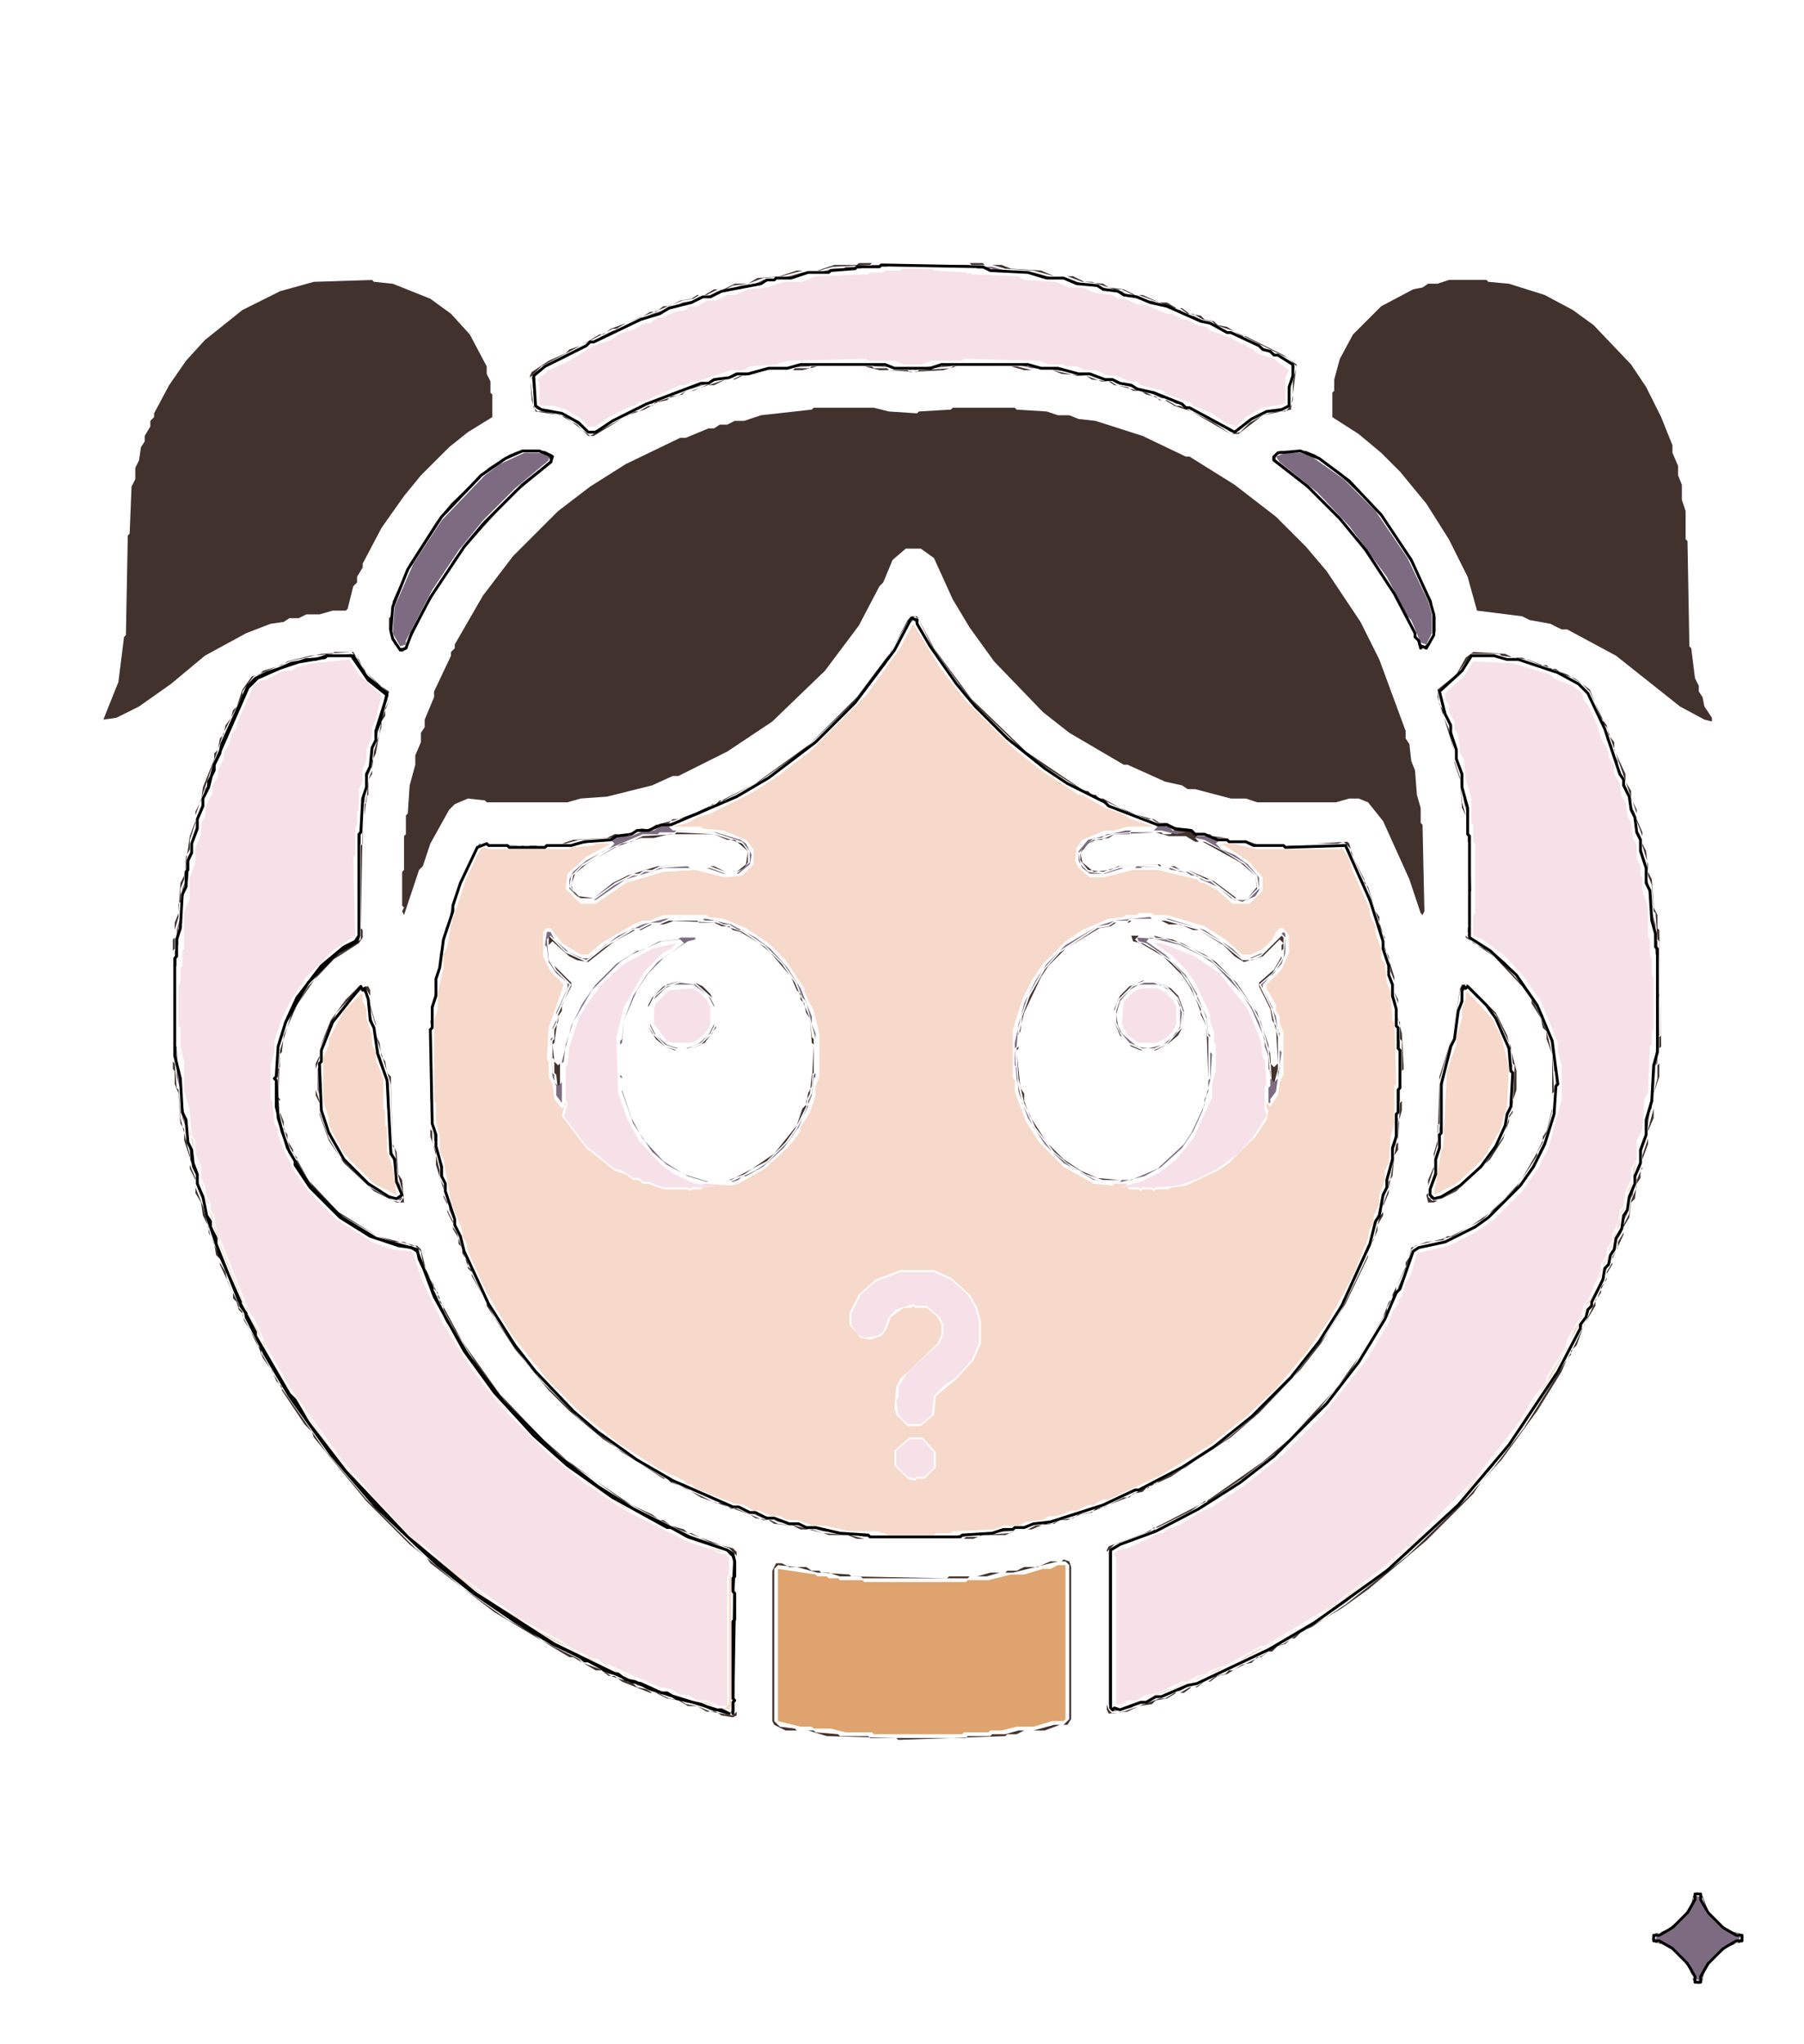 <svg xmlns="http://www.w3.org/2000/svg" width="960" height="1088" viewBox="0 0 960 1088">
<path d="M 214,665 L 219,665 L 221,667 L 225,680 L 237,705 L 253,730 L 268,749 L 293,774 L 312,789 L 333,803 L 367,820 L 372,821 L 383,826 L 386,826 L 389,829 L 389,838 L 388,839 L 388,907 L 386,909 L 383,909 L 376,906 L 372,906 L 388,910 L 389,908 L 389,829 L 388,827 L 365,819 L 337,805 L 308,786 L 291,772 L 271,752 L 254,731 L 236,703 L 226,682 L 221,667 L 219,665 Z M 871,618 L 869,622 L 869,628 L 866,634 L 865,642 L 863,644 L 859,660 L 856,665 L 856,668 L 853,673 L 853,676 L 850,681 L 847,690 L 844,694 L 843,699 L 841,701 L 841,703 L 838,707 L 834,717 L 824,733 L 824,735 L 821,738 L 810,756 L 794,777 L 776,798 L 761,813 L 735,836 L 705,858 L 673,877 L 671,877 L 653,887 L 651,887 L 632,896 L 629,896 L 624,899 L 606,905 L 622,899 L 625,899 L 630,896 L 635,895 L 637,893 L 649,889 L 651,887 L 653,887 L 660,883 L 662,883 L 702,860 L 711,853 L 717,850 L 740,832 L 756,818 L 782,792 L 811,755 L 820,740 L 823,737 L 831,723 L 831,721 L 834,718 L 834,716 L 840,706 L 840,704 L 844,697 L 844,695 L 846,693 L 850,681 L 852,679 L 853,674 L 856,669 L 856,666 L 858,663 L 859,657 L 862,652 L 862,648 L 865,642 L 866,635 L 868,632 Z M 101,600 L 103,614 L 106,622 L 106,627 L 109,635 L 109,638 L 111,641 L 111,644 L 117,660 L 117,663 L 129,693 L 132,697 L 132,699 L 142,719 L 156,743 L 172,766 L 189,787 L 223,822 L 247,842 L 268,857 L 294,873 L 305,878 L 307,880 L 311,881 L 313,883 L 324,887 L 328,890 L 333,891 L 335,893 L 353,899 L 338,894 L 302,877 L 300,875 L 279,864 L 276,861 L 264,854 L 228,826 L 191,789 L 174,768 L 155,741 L 142,719 L 141,715 L 139,713 L 138,709 L 132,699 L 114,654 L 113,647 L 111,644 L 111,640 L 109,637 L 108,631 L 106,627 L 106,621 L 103,614 L 103,607 L 101,604 Z M 192,529 L 183,538 L 175,553 L 175,556 L 172,563 L 172,586 L 175,595 L 175,599 L 183,614 L 199,630 L 211,636 L 209,621 L 206,613 L 206,600 L 205,599 L 205,591 L 204,590 L 204,574 L 200,564 L 200,560 L 198,556 L 198,551 L 195,542 L 195,537 L 193,533 L 193,529 Z M 781,528 L 780,528 L 780,532 L 778,537 L 778,542 L 775,552 L 775,556 L 770,570 L 768,611 L 767,612 L 763,636 L 775,630 L 789,617 L 798,602 L 802,589 L 803,568 L 799,552 L 794,542 Z M 486,332 L 479,345 L 461,370 L 431,400 L 414,413 L 400,422 L 378,433 L 371,435 L 366,438 L 357,440 L 373,440 L 374,441 L 385,442 L 397,447 L 401,452 L 401,460 L 395,466 L 386,467 L 370,463 L 353,464 L 333,470 L 317,481 L 309,481 L 301,473 L 302,465 L 312,456 L 325,449 L 317,449 L 316,450 L 304,451 L 303,452 L 261,452 L 257,451 L 255,453 L 248,468 L 240,492 L 238,504 L 236,508 L 236,515 L 233,528 L 233,537 L 231,543 L 231,586 L 232,587 L 232,597 L 234,605 L 234,613 L 236,617 L 240,640 L 246,655 L 246,658 L 248,661 L 249,666 L 259,688 L 272,710 L 291,734 L 309,752 L 329,768 L 351,782 L 364,788 L 366,790 L 368,790 L 370,792 L 390,800 L 396,801 L 401,804 L 404,804 L 411,807 L 415,807 L 419,809 L 424,809 L 433,812 L 439,812 L 452,815 L 467,815 L 473,817 L 497,817 L 498,816 L 506,816 L 507,815 L 529,814 L 534,812 L 542,812 L 546,810 L 555,809 L 558,807 L 562,807 L 570,804 L 573,804 L 579,801 L 582,801 L 587,798 L 590,798 L 618,785 L 644,769 L 663,754 L 679,739 L 695,720 L 707,703 L 720,679 L 728,659 L 729,654 L 731,651 L 731,647 L 734,641 L 734,636 L 737,628 L 737,623 L 739,619 L 740,605 L 742,598 L 742,578 L 743,577 L 742,544 L 741,543 L 740,528 L 738,523 L 737,513 L 735,510 L 735,505 L 732,497 L 732,493 L 729,487 L 729,484 L 720,464 L 718,457 L 714,451 L 713,452 L 669,452 L 656,449 L 650,449 L 664,458 L 672,467 L 672,474 L 665,481 L 656,481 L 648,474 L 641,470 L 639,470 L 637,468 L 616,463 L 603,463 L 587,467 L 580,467 L 574,462 L 572,458 L 573,451 L 576,447 L 588,442 L 593,442 L 600,440 L 614,440 L 602,436 L 597,433 L 588,430 L 576,423 L 574,423 L 554,410 L 540,399 L 513,372 L 500,355 Z M 484,765 L 491,765 L 498,773 L 498,781 L 492,787 L 488,787 L 487,788 L 483,787 L 476,780 L 476,772 Z M 479,676 L 497,676 L 506,680 L 516,689 L 520,696 L 522,703 L 522,715 L 518,724 L 509,734 L 498,743 L 497,753 L 490,759 L 483,759 L 477,753 L 476,749 L 477,738 L 479,734 L 499,715 L 501,710 L 501,705 L 499,701 L 493,696 L 487,696 L 486,695 L 485,696 L 481,696 L 474,701 L 472,707 L 469,711 L 463,713 L 458,712 L 452,705 L 452,699 L 457,689 L 466,681 Z M 291,494 L 293,494 L 299,502 L 309,508 L 313,508 L 320,502 L 337,492 L 342,490 L 346,490 L 353,487 L 376,487 L 377,488 L 385,489 L 397,494 L 409,502 L 418,511 L 428,526 L 428,528 L 433,538 L 436,550 L 436,573 L 434,578 L 434,583 L 431,592 L 426,600 L 426,602 L 420,610 L 407,622 L 393,630 L 389,631 L 374,630 L 375,631 L 373,633 L 368,633 L 367,634 L 366,633 L 353,633 L 345,630 L 342,630 L 340,628 L 337,628 L 333,625 L 327,623 L 312,611 L 299,594 L 301,586 L 301,588 L 299,590 L 295,585 L 294,577 L 292,573 L 292,565 L 291,564 L 292,547 L 300,524 L 293,517 L 289,509 L 289,496 Z M 683,494 L 686,498 L 686,507 L 682,516 L 674,524 L 674,526 L 679,535 L 679,538 L 681,541 L 681,545 L 683,549 L 683,572 L 681,576 L 680,583 L 676,589 L 674,587 L 674,578 L 674,590 L 675,591 L 674,596 L 668,605 L 654,619 L 648,623 L 631,631 L 623,632 L 622,633 L 615,633 L 614,634 L 613,633 L 608,633 L 607,634 L 606,633 L 601,633 L 599,631 L 600,630 L 593,630 L 592,631 L 582,630 L 566,621 L 553,608 L 546,597 L 540,581 L 540,575 L 539,574 L 539,548 L 544,532 L 549,522 L 555,513 L 567,501 L 576,495 L 590,489 L 598,488 L 599,487 L 605,487 L 606,486 L 613,486 L 614,487 L 621,487 L 641,493 L 652,500 L 661,508 L 666,508 L 672,505 L 677,500 L 679,496 L 681,494 Z" fill="#f6d9ca" stroke="none" fill-rule="evenodd"/>
<path d="M 903,1007 L 901,1009 L 900,1014 L 895,1021 L 886,1028 L 881,1029 L 879,1032 L 881,1034 L 886,1035 L 893,1040 L 900,1049 L 901,1054 L 904,1056 L 906,1054 L 907,1049 L 912,1042 L 921,1035 L 926,1034 L 928,1031 L 926,1029 L 921,1028 L 914,1023 L 909,1017 L 906,1009 Z M 903,1008 L 906,1010 L 909,1018 L 916,1025 L 923,1029 L 925,1029 L 927,1031 L 925,1034 L 917,1037 L 910,1044 L 906,1051 L 906,1053 L 904,1055 L 901,1053 L 898,1045 L 891,1038 L 884,1034 L 882,1034 L 880,1032 L 882,1029 L 890,1026 L 897,1019 L 901,1012 L 901,1010 Z M 569,831 L 566,830 L 565,831 L 559,831 L 552,834 L 545,834 L 541,836 L 536,836 L 535,837 L 527,837 L 520,839 L 505,839 L 504,840 L 453,839 L 452,838 L 437,837 L 436,836 L 432,836 L 429,834 L 420,834 L 416,832 L 413,832 L 411,836 L 411,916 L 412,918 L 418,921 L 430,921 L 440,924 L 477,925 L 478,926 L 535,924 L 536,923 L 541,923 L 545,921 L 556,921 L 564,918 L 568,918 L 570,915 L 570,834 Z M 569,833 L 569,915 L 566,918 L 561,918 L 550,921 L 542,921 L 535,923 L 528,923 L 527,924 L 515,924 L 514,925 L 463,925 L 462,924 L 447,924 L 446,923 L 434,922 L 433,921 L 424,921 L 423,920 L 415,919 L 412,916 L 412,835 L 414,833 L 424,834 L 435,837 L 441,837 L 447,839 L 458,839 L 459,840 L 515,840 L 516,839 L 525,839 L 532,837 L 539,837 L 563,831 L 567,831 Z M 191,525 L 184,532 L 176,543 L 170,558 L 170,562 L 168,566 L 168,583 L 170,587 L 170,593 L 175,607 L 183,619 L 199,634 L 211,640 L 215,640 L 214,628 L 212,625 L 211,613 L 209,609 L 208,573 L 206,571 L 205,565 L 203,562 L 202,555 L 200,551 L 200,545 L 197,535 L 197,527 L 196,525 Z M 192,525 L 194,525 L 197,530 L 197,536 L 200,546 L 200,551 L 208,577 L 209,610 L 210,611 L 212,626 L 215,637 L 213,640 L 209,639 L 197,632 L 181,616 L 175,606 L 170,592 L 170,586 L 168,580 L 168,569 L 170,563 L 170,558 L 179,539 Z M 781,524 L 778,524 L 777,526 L 773,551 L 766,573 L 766,598 L 765,599 L 765,607 L 763,614 L 763,621 L 760,628 L 760,635 L 759,636 L 760,640 L 763,640 L 775,634 L 793,617 L 800,606 L 803,595 L 805,592 L 805,586 L 807,580 L 807,570 L 802,551 L 796,539 Z M 780,524 L 796,540 L 804,557 L 805,566 L 806,567 L 805,591 L 803,594 L 803,597 L 800,605 L 790,620 L 777,632 L 765,639 L 762,639 L 760,637 L 760,631 L 763,622 L 763,616 L 765,609 L 766,575 L 773,551 L 777,527 Z M 608,522 L 601,525 L 596,530 L 593,537 L 593,544 L 596,551 L 602,557 L 607,559 L 615,559 L 621,556 L 627,551 L 629,547 L 630,538 L 627,530 L 623,526 L 614,522 Z M 609,522 L 614,522 L 621,525 L 627,531 L 630,539 L 629,547 L 621,556 L 614,559 L 608,559 L 601,556 L 597,552 L 593,544 L 593,538 L 595,532 L 603,524 Z M 362,522 L 353,525 L 347,531 L 345,535 L 345,546 L 349,553 L 354,557 L 359,559 L 366,559 L 375,555 L 381,547 L 381,535 L 378,529 L 374,525 L 370,523 Z M 362,522 L 370,523 L 379,531 L 381,535 L 381,546 L 379,550 L 373,556 L 366,559 L 360,559 L 354,557 L 347,550 L 345,546 L 345,536 L 348,530 L 355,524 Z M 682,498 L 671,509 L 666,511 L 661,511 L 650,502 L 638,495 L 620,490 L 601,490 L 600,491 L 593,491 L 590,493 L 584,494 L 564,507 L 556,516 L 548,530 L 544,541 L 543,549 L 542,550 L 542,557 L 541,558 L 542,574 L 545,587 L 551,600 L 561,613 L 568,619 L 578,625 L 587,628 L 596,628 L 584,627 L 575,623 L 566,617 L 557,608 L 548,594 L 545,586 L 545,582 L 543,579 L 541,559 L 542,558 L 542,551 L 545,539 L 554,520 L 558,514 L 567,505 L 585,494 L 591,493 L 594,491 L 601,491 L 602,490 L 618,490 L 622,492 L 628,492 L 635,495 L 638,495 L 651,503 L 657,509 L 662,512 L 672,509 L 681,500 L 683,502 L 682,503 L 682,509 L 678,516 L 670,523 L 670,525 L 676,537 L 677,543 L 679,546 L 680,566 L 678,568 L 676,566 L 675,556 L 669,539 L 658,523 L 647,512 L 641,508 L 624,500 L 615,499 L 614,498 L 602,498 L 603,501 L 607,502 L 619,509 L 629,519 L 633,525 L 639,537 L 639,540 L 642,546 L 643,574 L 643,552 L 642,551 L 642,546 L 634,526 L 628,517 L 623,512 L 615,506 L 608,502 L 606,502 L 604,500 L 606,498 L 614,498 L 629,502 L 644,510 L 656,521 L 667,536 L 671,544 L 676,561 L 677,581 L 680,569 L 680,552 L 676,536 L 670,524 L 677,518 L 682,510 L 682,506 L 683,505 L 683,499 Z M 292,498 L 292,508 L 296,516 L 304,524 L 297,540 L 297,544 L 295,548 L 295,553 L 294,554 L 294,563 L 295,564 L 295,571 L 296,572 L 297,581 L 298,581 L 298,566 L 297,567 L 295,565 L 294,556 L 295,555 L 297,541 L 299,538 L 299,535 L 304,525 L 304,523 L 295,514 L 292,508 L 292,503 L 294,501 L 303,509 L 307,511 L 313,512 L 327,501 L 338,495 L 341,495 L 347,492 L 353,492 L 359,490 L 371,490 L 372,491 L 380,491 L 384,493 L 388,493 L 390,495 L 394,496 L 404,502 L 410,507 L 421,520 L 424,527 L 426,529 L 426,532 L 428,534 L 429,539 L 431,542 L 432,555 L 433,556 L 432,578 L 430,582 L 429,588 L 427,590 L 424,599 L 412,614 L 396,625 L 388,628 L 377,628 L 389,628 L 408,618 L 418,608 L 423,601 L 429,589 L 429,586 L 431,582 L 432,572 L 433,571 L 433,553 L 432,552 L 431,542 L 423,523 L 416,513 L 407,504 L 395,496 L 381,491 L 356,490 L 351,492 L 346,492 L 340,495 L 337,495 L 322,504 L 312,512 L 301,507 Z M 718,449 L 717,448 L 700,449 L 712,449 L 715,448 L 719,452 L 719,454 L 728,473 L 737,500 L 737,505 L 739,509 L 740,517 L 742,522 L 742,528 L 744,534 L 744,543 L 745,544 L 745,553 L 746,554 L 746,586 L 745,587 L 744,608 L 743,609 L 739,633 L 736,641 L 736,645 L 734,648 L 731,660 L 728,665 L 728,668 L 714,697 L 706,710 L 689,732 L 666,755 L 654,765 L 631,781 L 617,788 L 615,790 L 613,790 L 611,792 L 609,792 L 600,797 L 580,805 L 574,806 L 571,808 L 564,809 L 560,811 L 551,812 L 547,814 L 542,814 L 537,816 L 522,817 L 521,818 L 514,818 L 513,819 L 460,819 L 452,817 L 438,816 L 423,812 L 414,811 L 410,809 L 406,809 L 392,803 L 389,803 L 384,800 L 381,800 L 358,789 L 356,787 L 354,787 L 331,773 L 307,754 L 289,736 L 279,724 L 263,701 L 251,678 L 251,676 L 249,674 L 243,656 L 241,653 L 241,650 L 238,644 L 238,640 L 236,636 L 236,631 L 234,627 L 234,623 L 230,607 L 230,602 L 229,601 L 229,586 L 229,605 L 232,613 L 232,620 L 236,633 L 236,637 L 238,641 L 238,645 L 241,651 L 241,654 L 244,659 L 244,662 L 246,664 L 246,667 L 249,672 L 249,675 L 251,677 L 251,679 L 259,693 L 259,695 L 274,718 L 292,740 L 303,751 L 321,766 L 353,787 L 355,787 L 357,789 L 365,792 L 373,797 L 399,806 L 402,808 L 409,809 L 412,811 L 422,812 L 426,814 L 432,814 L 441,817 L 451,817 L 456,819 L 518,819 L 523,817 L 535,817 L 542,814 L 549,814 L 556,811 L 561,811 L 564,809 L 568,809 L 575,806 L 581,805 L 583,803 L 588,802 L 598,797 L 601,797 L 603,795 L 608,794 L 610,792 L 623,786 L 655,765 L 670,752 L 692,729 L 703,715 L 716,694 L 728,669 L 728,666 L 733,655 L 733,652 L 736,647 L 736,642 L 739,635 L 739,629 L 741,626 L 742,615 L 744,612 L 744,598 L 746,591 L 746,570 L 747,569 L 746,550 L 744,542 L 744,532 L 742,528 L 742,520 L 737,504 L 737,499 L 734,493 L 734,488 L 732,485 L 728,472 L 726,470 L 726,468 L 720,456 Z M 398,453 L 395,449 L 380,444 L 360,443 L 359,444 L 342,445 L 336,448 L 331,449 L 310,461 L 305,466 L 304,472 L 306,476 L 309,478 L 316,478 L 327,470 L 337,465 L 340,465 L 343,463 L 347,463 L 351,461 L 366,460 L 367,461 L 378,461 L 386,464 L 392,464 L 396,462 L 398,459 Z M 398,453 L 397,460 L 392,464 L 386,464 L 380,461 L 367,461 L 366,460 L 350,461 L 334,466 L 326,470 L 316,478 L 308,477 L 305,474 L 304,471 L 306,465 L 312,460 L 327,451 L 341,446 L 348,446 L 356,444 L 380,444 L 387,447 L 391,447 Z M 828,356 L 825,356 L 823,354 L 820,354 L 810,350 L 805,350 L 801,348 L 784,347 L 780,350 L 775,359 L 765,367 L 765,371 L 774,400 L 774,406 L 777,415 L 778,430 L 780,434 L 781,493 L 780,434 L 778,427 L 777,414 L 774,405 L 774,400 L 771,388 L 768,381 L 768,378 L 766,375 L 765,368 L 776,358 L 783,348 L 798,348 L 799,349 L 813,351 L 834,359 L 842,364 L 846,368 L 853,383 L 853,385 L 855,387 L 871,433 L 871,437 L 874,445 L 874,450 L 877,460 L 877,466 L 879,471 L 880,485 L 881,486 L 882,500 L 883,501 L 884,551 L 883,552 L 883,566 L 882,567 L 882,574 L 880,582 L 880,590 L 877,601 L 877,606 L 874,615 L 874,621 L 871,628 L 871,632 L 868,639 L 867,646 L 864,652 L 864,656 L 861,661 L 861,664 L 858,669 L 858,672 L 855,677 L 855,680 L 836,720 L 811,760 L 795,781 L 781,797 L 749,828 L 716,854 L 698,866 L 693,868 L 683,875 L 679,876 L 672,881 L 656,889 L 654,889 L 652,891 L 647,892 L 643,895 L 641,895 L 636,898 L 633,898 L 628,901 L 625,901 L 620,904 L 617,904 L 598,911 L 592,912 L 590,910 L 589,907 L 589,826 L 593,822 L 612,815 L 614,813 L 616,813 L 634,804 L 641,799 L 643,799 L 661,787 L 679,773 L 701,751 L 719,729 L 738,698 L 738,696 L 743,687 L 743,685 L 750,670 L 751,665 L 753,663 L 773,658 L 789,649 L 807,632 L 818,615 L 818,613 L 823,603 L 826,591 L 826,582 L 827,581 L 826,561 L 823,549 L 817,535 L 809,523 L 799,512 L 790,505 L 784,502 L 780,498 L 780,495 L 780,499 L 795,509 L 810,525 L 815,532 L 815,534 L 820,542 L 821,547 L 823,549 L 823,553 L 826,561 L 826,590 L 823,602 L 821,605 L 821,608 L 809,629 L 795,644 L 782,653 L 772,658 L 770,658 L 768,660 L 759,661 L 751,664 L 750,669 L 748,672 L 748,675 L 741,689 L 741,691 L 739,693 L 736,701 L 724,721 L 711,739 L 686,766 L 672,778 L 642,799 L 609,816 L 590,823 L 589,825 L 589,910 L 590,912 L 600,911 L 606,908 L 613,907 L 615,905 L 621,904 L 626,901 L 630,901 L 634,898 L 637,898 L 641,895 L 644,895 L 648,892 L 653,891 L 661,886 L 666,885 L 669,882 L 671,882 L 675,879 L 677,879 L 680,876 L 684,875 L 687,872 L 689,872 L 692,869 L 714,856 L 728,846 L 759,820 L 784,795 L 788,789 L 799,777 L 818,751 L 831,730 L 834,723 L 836,721 L 836,719 L 839,716 L 843,705 L 849,695 L 849,692 L 852,688 L 852,685 L 855,681 L 855,678 L 858,673 L 858,670 L 864,657 L 864,653 L 867,648 L 868,640 L 870,638 L 871,630 L 873,627 L 873,623 L 874,622 L 874,617 L 877,609 L 877,602 L 880,595 L 880,582 L 883,573 L 883,558 L 884,557 L 883,495 L 882,494 L 882,487 L 880,483 L 879,468 L 877,464 L 876,453 L 874,449 L 874,443 L 871,436 L 871,431 L 868,425 L 868,421 L 865,416 L 865,412 L 859,399 L 859,395 L 856,391 L 855,386 L 852,382 L 846,367 L 838,361 L 832,359 Z M 140,357 L 138,359 L 134,360 L 129,367 L 126,376 L 124,378 L 123,382 L 120,386 L 119,391 L 117,393 L 116,399 L 114,401 L 114,404 L 108,419 L 107,426 L 104,432 L 104,437 L 101,445 L 98,466 L 96,470 L 95,486 L 93,491 L 93,499 L 92,500 L 92,569 L 93,570 L 93,577 L 95,582 L 96,598 L 98,601 L 98,607 L 101,616 L 101,622 L 104,628 L 104,635 L 107,640 L 108,647 L 111,653 L 111,656 L 114,662 L 115,668 L 117,670 L 117,673 L 124,688 L 124,691 L 126,693 L 127,697 L 129,699 L 130,703 L 136,713 L 140,723 L 145,730 L 147,735 L 150,738 L 150,740 L 162,758 L 166,762 L 167,765 L 195,799 L 218,822 L 227,829 L 229,832 L 263,858 L 303,882 L 305,882 L 317,889 L 320,889 L 324,892 L 327,892 L 331,895 L 346,901 L 349,901 L 355,904 L 361,905 L 366,908 L 371,908 L 376,911 L 381,911 L 384,913 L 390,914 L 392,913 L 392,826 L 390,824 L 378,821 L 368,816 L 366,816 L 364,814 L 357,812 L 353,809 L 351,809 L 347,806 L 336,801 L 305,780 L 289,766 L 266,742 L 246,714 L 233,690 L 233,688 L 231,686 L 231,684 L 227,677 L 224,665 L 222,663 L 219,663 L 215,661 L 210,661 L 201,658 L 180,645 L 165,629 L 158,618 L 158,616 L 156,614 L 156,612 L 153,607 L 153,604 L 151,601 L 151,597 L 149,592 L 149,585 L 148,584 L 148,569 L 149,568 L 149,561 L 150,560 L 151,551 L 158,535 L 169,519 L 177,511 L 191,502 L 193,499 L 193,495 L 192,494 L 193,436 L 193,449 L 192,450 L 192,500 L 180,508 L 164,525 L 155,540 L 149,559 L 148,585 L 149,586 L 149,593 L 154,610 L 166,631 L 182,647 L 201,658 L 221,663 L 224,666 L 225,672 L 234,691 L 234,693 L 236,695 L 236,697 L 242,708 L 253,725 L 269,746 L 296,773 L 332,799 L 361,814 L 388,824 L 392,828 L 392,911 L 390,913 L 378,911 L 371,908 L 365,907 L 362,905 L 356,904 L 350,901 L 347,901 L 344,899 L 339,898 L 337,896 L 325,892 L 321,889 L 310,885 L 308,883 L 288,873 L 283,869 L 270,862 L 246,845 L 221,824 L 195,798 L 173,772 L 150,739 L 139,720 L 139,718 L 137,716 L 129,700 L 129,698 L 127,696 L 127,694 L 121,682 L 120,677 L 117,672 L 117,669 L 112,658 L 108,642 L 104,632 L 104,627 L 101,620 L 101,615 L 96,595 L 95,580 L 94,579 L 93,566 L 92,565 L 92,506 L 93,505 L 93,495 L 95,488 L 95,481 L 96,480 L 96,473 L 98,468 L 99,456 L 101,452 L 101,447 L 104,438 L 104,434 L 119,390 L 129,370 L 129,368 L 135,360 L 154,352 L 171,348 L 187,347 L 191,351 L 194,357 L 207,369 L 207,373 L 203,383 L 203,387 L 199,400 L 198,410 L 196,415 L 195,427 L 194,428 L 194,434 L 195,424 L 196,423 L 196,415 L 198,412 L 198,405 L 200,401 L 203,384 L 205,381 L 205,377 L 207,373 L 207,368 L 201,364 L 195,358 L 188,347 L 178,347 L 177,348 L 165,349 L 153,352 L 150,354 Z M 290,449 L 301,449 L 308,447 L 325,446 L 329,444 L 336,444 L 343,441 L 348,441 L 353,438 L 365,435 L 380,428 L 382,428 L 384,426 L 404,416 L 428,399 L 454,374 L 471,352 L 483,331 L 487,328 L 489,330 L 496,344 L 511,365 L 520,376 L 543,398 L 556,408 L 575,420 L 600,432 L 613,436 L 616,438 L 622,439 L 625,442 L 623,444 L 619,444 L 618,443 L 602,443 L 601,444 L 593,444 L 586,447 L 582,447 L 577,450 L 575,454 L 575,458 L 579,463 L 587,464 L 596,461 L 616,460 L 617,461 L 623,461 L 628,463 L 632,463 L 642,468 L 644,468 L 657,478 L 664,478 L 669,473 L 668,466 L 662,460 L 651,453 L 641,448 L 638,448 L 636,446 L 638,444 L 643,444 L 647,446 L 653,446 L 645,445 L 644,444 L 637,444 L 632,441 L 627,441 L 621,438 L 617,438 L 614,436 L 611,436 L 596,430 L 587,425 L 585,425 L 583,423 L 581,423 L 579,421 L 577,421 L 546,400 L 517,372 L 497,345 L 488,328 L 485,328 L 483,330 L 474,347 L 456,371 L 431,396 L 402,417 L 385,426 L 383,426 L 381,428 L 379,428 L 377,430 L 361,436 L 358,436 L 356,438 L 349,439 L 346,441 L 341,441 L 334,444 L 327,444 L 323,446 L 305,447 L 299,449 Z M 575,454 L 579,449 L 583,447 L 590,446 L 593,444 L 615,443 L 622,445 L 631,445 L 636,448 L 640,448 L 660,459 L 668,466 L 669,472 L 664,478 L 658,478 L 646,469 L 632,463 L 628,463 L 625,461 L 618,461 L 617,460 L 595,461 L 591,463 L 582,464 L 576,459 Z M 677,243 L 677,245 L 694,258 L 715,279 L 724,290 L 742,317 L 754,340 L 755,344 L 759,345 L 761,343 L 764,336 L 764,328 L 762,324 L 762,320 L 751,297 L 735,273 L 714,252 L 700,242 L 695,240 L 681,240 Z M 681,241 L 692,240 L 698,242 L 709,249 L 733,272 L 739,280 L 755,306 L 755,308 L 757,310 L 762,323 L 763,337 L 762,340 L 758,344 L 755,342 L 750,330 L 731,298 L 711,273 L 692,255 L 678,244 Z M 294,242 L 290,240 L 276,240 L 271,242 L 260,249 L 240,268 L 232,278 L 218,300 L 209,320 L 208,328 L 207,329 L 207,335 L 210,343 L 214,347 L 217,345 L 217,343 L 227,323 L 237,306 L 247,292 L 271,265 L 294,246 Z M 290,241 L 293,245 L 274,261 L 258,277 L 242,297 L 226,323 L 217,341 L 217,343 L 215,345 L 213,345 L 208,337 L 209,323 L 219,300 L 234,277 L 258,252 L 266,246 L 279,240 L 288,240 Z M 215,445 L 215,463 L 214,464 L 214,482 L 215,483 L 214,485 L 215,487 L 223,463 L 225,461 L 229,449 L 239,431 L 242,428 L 249,425 L 258,426 L 259,427 L 302,427 L 309,425 L 323,424 L 347,418 L 358,413 L 361,413 L 387,400 L 411,384 L 439,357 L 457,333 L 468,312 L 470,310 L 475,298 L 482,292 L 490,292 L 497,297 L 507,319 L 516,334 L 529,352 L 555,379 L 569,390 L 598,407 L 600,407 L 620,416 L 629,418 L 632,420 L 636,420 L 655,425 L 663,425 L 669,427 L 711,427 L 718,425 L 723,425 L 728,427 L 736,437 L 750,468 L 756,486 L 757,487 L 758,485 L 757,439 L 756,438 L 756,430 L 754,423 L 753,410 L 751,405 L 750,396 L 748,393 L 748,389 L 734,351 L 724,331 L 706,304 L 695,291 L 679,275 L 657,258 L 633,243 L 631,243 L 608,232 L 583,224 L 574,223 L 569,221 L 563,221 L 557,219 L 541,218 L 540,217 L 507,217 L 506,218 L 489,219 L 488,220 L 473,219 L 465,217 L 433,217 L 432,218 L 405,221 L 396,224 L 391,224 L 387,226 L 383,226 L 380,228 L 377,228 L 365,233 L 362,233 L 333,247 L 314,259 L 297,272 L 273,296 L 257,317 L 242,343 L 242,345 L 240,347 L 240,349 L 231,368 L 231,371 L 226,383 L 226,387 L 224,390 L 224,395 L 221,402 L 221,407 L 218,418 L 217,433 L 216,434 L 216,444 Z M 735,163 L 720,178 L 713,191 L 710,202 L 710,208 L 709,209 L 709,222 L 723,231 L 735,241 L 745,251 L 759,268 L 771,287 L 781,307 L 786,325 L 810,328 L 814,330 L 825,332 L 831,335 L 834,335 L 860,349 L 894,376 L 907,383 L 911,384 L 911,382 L 907,376 L 906,371 L 904,368 L 904,365 L 902,361 L 900,345 L 899,344 L 898,288 L 897,287 L 897,272 L 895,266 L 895,258 L 893,253 L 893,248 L 890,241 L 890,237 L 884,222 L 876,206 L 868,194 L 848,173 L 837,165 L 822,157 L 803,151 L 792,150 L 791,149 L 771,149 L 765,151 L 760,151 L 757,153 L 752,154 Z M 240,167 L 229,159 L 209,151 L 199,150 L 198,149 L 167,150 L 149,155 L 129,165 L 109,181 L 99,192 L 90,205 L 82,220 L 82,222 L 80,224 L 80,227 L 77,232 L 77,235 L 75,238 L 74,245 L 72,249 L 72,255 L 70,259 L 69,284 L 68,285 L 67,338 L 66,339 L 63,363 L 55,383 L 62,382 L 74,376 L 91,364 L 109,349 L 131,337 L 144,332 L 151,331 L 154,329 L 159,329 L 163,327 L 170,327 L 177,325 L 184,325 L 185,324 L 188,312 L 190,310 L 190,307 L 193,302 L 193,300 L 203,281 L 215,264 L 224,253 L 239,238 L 249,230 L 262,222 L 262,210 L 261,209 L 261,203 L 259,199 L 259,195 L 250,178 Z M 282,200 L 283,213 L 285,219 L 298,221 L 307,226 L 313,232 L 316,232 L 334,221 L 343,218 L 350,214 L 355,213 L 357,211 L 363,210 L 365,208 L 369,208 L 376,205 L 380,205 L 386,202 L 391,202 L 395,200 L 410,198 L 394,200 L 390,202 L 386,202 L 368,208 L 365,208 L 362,210 L 349,214 L 347,216 L 345,216 L 340,219 L 338,219 L 314,232 L 301,222 L 290,219 L 286,219 L 284,217 L 282,201 L 288,195 L 326,175 L 328,175 L 333,172 L 363,160 L 369,159 L 372,157 L 376,157 L 382,154 L 386,154 L 390,152 L 398,151 L 406,148 L 416,147 L 427,144 L 436,144 L 443,142 L 463,141 L 464,140 L 516,140 L 517,141 L 528,141 L 535,143 L 550,144 L 561,147 L 568,147 L 576,150 L 581,150 L 593,154 L 597,154 L 603,157 L 606,157 L 625,164 L 628,164 L 632,167 L 635,167 L 640,170 L 645,171 L 647,173 L 656,176 L 686,191 L 690,195 L 688,203 L 688,213 L 687,216 L 684,219 L 679,219 L 672,221 L 665,225 L 660,230 L 655,231 L 646,225 L 628,216 L 626,216 L 621,213 L 618,213 L 610,209 L 594,205 L 591,203 L 586,203 L 578,200 L 573,200 L 560,197 L 549,197 L 541,195 L 507,195 L 506,196 L 489,197 L 488,198 L 473,197 L 472,196 L 465,196 L 464,195 L 432,195 L 431,196 L 423,196 L 422,197 L 412,197 L 427,197 L 435,195 L 460,195 L 468,197 L 483,197 L 484,198 L 502,197 L 509,195 L 538,195 L 545,197 L 560,197 L 565,199 L 578,200 L 581,202 L 590,203 L 593,205 L 600,206 L 603,208 L 607,208 L 610,210 L 615,211 L 617,213 L 620,213 L 625,216 L 634,219 L 655,231 L 659,231 L 672,221 L 687,218 L 690,194 L 683,189 L 663,179 L 661,179 L 653,174 L 648,173 L 646,171 L 641,170 L 639,168 L 633,167 L 629,164 L 626,164 L 621,161 L 617,161 L 608,157 L 604,157 L 598,154 L 590,153 L 587,151 L 577,150 L 571,147 L 561,147 L 554,144 L 538,143 L 533,141 L 524,141 L 523,140 L 457,140 L 456,141 L 444,141 L 435,144 L 424,144 L 415,147 L 403,148 L 398,151 L 391,151 L 385,154 L 380,154 L 375,157 L 371,157 L 368,159 L 362,160 L 356,163 L 353,163 L 349,166 L 346,166 L 341,169 L 325,175 L 321,178 L 319,178 L 309,184 L 303,186 L 301,188 L 292,192 L 283,198 Z" fill="#41322d" stroke="none" fill-rule="evenodd"/>
<path d="M 903,1009 L 898,1019 L 890,1027 L 882,1030 L 881,1032 L 891,1037 L 899,1045 L 902,1053 L 904,1054 L 909,1044 L 917,1036 L 925,1033 L 926,1031 L 916,1026 L 908,1018 L 905,1010 Z M 192,526 L 180,539 L 171,558 L 171,563 L 169,569 L 169,580 L 171,586 L 171,592 L 176,606 L 182,616 L 197,631 L 203,635 L 213,639 L 214,638 L 213,631 L 211,626 L 211,621 L 208,610 L 207,577 L 199,551 L 199,546 L 196,536 L 196,530 L 195,527 Z M 192,527 L 195,529 L 197,543 L 199,547 L 199,552 L 202,561 L 202,565 L 206,574 L 206,589 L 207,590 L 208,613 L 213,633 L 213,636 L 211,638 L 202,634 L 194,628 L 185,619 L 179,611 L 176,603 L 174,601 L 173,595 L 171,591 L 171,585 L 170,584 L 170,565 L 171,564 L 171,559 L 179,541 Z M 780,525 L 778,527 L 774,551 L 767,575 L 767,599 L 766,600 L 766,609 L 764,616 L 764,622 L 761,631 L 761,638 L 765,638 L 771,635 L 782,627 L 789,620 L 799,605 L 802,597 L 802,594 L 804,591 L 805,567 L 804,566 L 803,557 L 795,540 Z M 781,526 L 793,538 L 801,552 L 805,569 L 804,589 L 799,604 L 791,617 L 779,629 L 772,634 L 763,638 L 761,636 L 761,633 L 763,629 L 764,617 L 766,611 L 768,571 L 771,564 L 775,548 L 778,528 Z M 609,523 L 603,525 L 596,532 L 594,538 L 594,544 L 596,549 L 601,555 L 608,558 L 614,558 L 621,555 L 628,547 L 629,539 L 626,531 L 621,526 L 614,523 Z M 606,524 L 617,524 L 622,527 L 626,531 L 628,535 L 628,546 L 626,550 L 619,556 L 611,558 L 605,557 L 597,550 L 595,546 L 594,540 L 596,533 L 601,527 Z M 362,523 L 355,525 L 349,530 L 346,536 L 346,546 L 348,550 L 354,556 L 360,558 L 366,558 L 373,555 L 378,550 L 380,546 L 380,535 L 378,531 L 370,524 Z M 358,524 L 369,524 L 377,530 L 380,536 L 380,545 L 377,551 L 371,556 L 365,558 L 361,558 L 355,556 L 349,551 L 346,545 L 346,536 L 348,532 L 354,526 Z M 291,496 L 290,503 L 291,504 L 292,512 L 296,518 L 302,523 L 302,526 L 296,539 L 296,543 L 294,547 L 294,552 L 293,553 L 294,573 L 296,578 L 296,583 L 299,587 L 299,566 L 300,565 L 301,556 L 305,544 L 315,527 L 330,512 L 336,508 L 352,501 L 362,500 L 364,502 L 350,512 L 344,519 L 337,530 L 332,543 L 331,553 L 330,554 L 330,573 L 331,574 L 331,581 L 337,598 L 347,613 L 355,620 L 366,626 L 376,629 L 390,629 L 393,628 L 395,626 L 397,626 L 406,621 L 417,611 L 425,600 L 432,583 L 433,574 L 434,573 L 434,550 L 432,545 L 432,541 L 426,526 L 419,515 L 410,505 L 402,499 L 389,492 L 376,489 L 354,489 L 342,492 L 329,498 L 313,510 L 309,510 L 303,507 L 295,500 L 293,496 Z M 293,498 L 301,506 L 312,511 L 322,503 L 337,494 L 340,494 L 346,491 L 351,491 L 356,489 L 374,489 L 375,490 L 381,490 L 385,492 L 388,492 L 393,495 L 395,495 L 407,503 L 417,513 L 424,523 L 427,531 L 429,533 L 434,553 L 434,571 L 433,572 L 432,582 L 430,586 L 430,589 L 424,601 L 419,608 L 408,619 L 402,623 L 389,629 L 377,629 L 364,625 L 353,618 L 342,606 L 336,595 L 331,580 L 331,573 L 330,572 L 330,556 L 331,555 L 332,543 L 339,527 L 345,518 L 354,509 L 366,501 L 370,500 L 370,499 L 362,499 L 361,500 L 351,501 L 341,506 L 339,506 L 328,513 L 317,524 L 310,534 L 304,546 L 299,565 L 299,576 L 297,578 L 295,576 L 295,572 L 294,571 L 293,554 L 294,553 L 294,548 L 296,544 L 296,540 L 303,524 L 295,516 L 292,511 L 291,500 Z M 683,496 L 672,507 L 665,510 L 661,510 L 656,505 L 641,495 L 622,489 L 613,489 L 612,488 L 593,490 L 584,493 L 567,503 L 557,513 L 551,522 L 545,534 L 540,555 L 540,567 L 541,568 L 542,581 L 547,595 L 556,609 L 566,619 L 582,628 L 597,629 L 609,626 L 618,621 L 629,611 L 635,602 L 640,591 L 644,575 L 645,561 L 644,560 L 644,551 L 643,550 L 642,541 L 637,531 L 637,529 L 631,519 L 620,508 L 610,501 L 612,499 L 628,503 L 640,509 L 646,513 L 661,529 L 666,537 L 673,553 L 673,557 L 675,562 L 675,569 L 676,570 L 676,578 L 675,579 L 675,587 L 676,587 L 676,585 L 679,581 L 682,560 L 681,559 L 681,550 L 680,549 L 679,541 L 672,526 L 672,524 L 682,513 L 684,507 L 684,497 Z M 682,497 L 684,499 L 683,510 L 678,518 L 671,524 L 677,536 L 681,552 L 681,569 L 680,570 L 680,574 L 678,576 L 676,574 L 675,561 L 670,544 L 666,536 L 655,521 L 644,511 L 629,503 L 620,500 L 605,499 L 606,501 L 610,502 L 623,511 L 632,521 L 638,532 L 642,542 L 643,551 L 644,552 L 644,574 L 643,575 L 643,581 L 641,585 L 641,588 L 634,603 L 630,609 L 616,622 L 602,628 L 597,628 L 596,629 L 583,628 L 571,622 L 560,613 L 550,600 L 544,587 L 541,574 L 540,558 L 541,557 L 542,545 L 547,530 L 555,516 L 564,506 L 584,493 L 590,492 L 593,490 L 600,490 L 601,489 L 620,489 L 638,494 L 650,501 L 661,510 L 666,510 L 671,508 Z M 834,360 L 809,351 L 799,350 L 798,349 L 783,349 L 777,358 L 766,368 L 767,375 L 769,378 L 769,381 L 772,388 L 775,400 L 775,405 L 778,414 L 779,427 L 781,434 L 781,448 L 782,449 L 782,493 L 781,494 L 781,498 L 799,511 L 810,523 L 821,541 L 826,556 L 827,570 L 828,571 L 827,591 L 824,603 L 819,613 L 819,615 L 808,632 L 789,650 L 773,659 L 752,665 L 751,670 L 744,685 L 744,687 L 739,696 L 739,698 L 720,729 L 702,751 L 679,774 L 661,788 L 643,800 L 641,800 L 634,805 L 616,814 L 614,814 L 612,816 L 591,824 L 590,826 L 590,907 L 592,911 L 602,909 L 605,907 L 608,907 L 614,904 L 620,903 L 625,900 L 628,900 L 633,897 L 636,897 L 672,880 L 679,875 L 683,874 L 693,867 L 698,865 L 716,853 L 749,827 L 780,797 L 794,781 L 810,760 L 830,729 L 842,706 L 842,704 L 845,700 L 845,698 L 847,696 L 848,691 L 851,687 L 851,685 L 854,680 L 854,677 L 857,672 L 857,669 L 860,664 L 860,661 L 863,656 L 863,652 L 866,646 L 867,639 L 869,636 L 870,628 L 873,621 L 873,615 L 876,606 L 878,591 L 879,590 L 879,582 L 880,581 L 881,567 L 882,566 L 882,552 L 883,551 L 882,501 L 881,500 L 881,492 L 879,485 L 879,477 L 876,466 L 876,460 L 873,450 L 873,445 L 871,441 L 870,433 L 867,426 L 867,423 L 861,408 L 861,405 L 858,400 L 858,397 L 855,392 L 854,387 L 852,385 L 852,383 L 845,368 Z M 833,360 L 841,365 L 845,369 L 855,391 L 855,394 L 857,396 L 868,428 L 873,448 L 873,453 L 876,462 L 876,469 L 879,481 L 881,508 L 882,509 L 882,528 L 883,529 L 880,579 L 877,591 L 876,604 L 873,613 L 873,619 L 870,626 L 870,630 L 867,637 L 866,644 L 864,647 L 863,654 L 845,699 L 842,703 L 842,705 L 839,709 L 839,711 L 827,733 L 801,771 L 780,796 L 759,817 L 742,832 L 712,855 L 669,881 L 665,882 L 655,888 L 653,888 L 634,897 L 629,898 L 618,903 L 612,904 L 607,907 L 593,910 L 591,908 L 591,826 L 594,823 L 613,816 L 615,814 L 617,814 L 647,798 L 662,788 L 682,772 L 709,744 L 730,715 L 746,684 L 752,666 L 754,664 L 762,663 L 774,659 L 795,646 L 811,629 L 818,618 L 823,607 L 828,586 L 828,565 L 827,564 L 826,554 L 821,540 L 809,521 L 801,512 L 791,504 L 785,501 L 781,497 L 782,495 L 782,475 L 783,474 L 781,431 L 780,430 L 780,424 L 779,423 L 774,394 L 766,369 L 777,359 L 784,349 L 795,349 L 796,350 L 808,351 Z M 141,358 L 135,361 L 130,368 L 130,370 L 120,390 L 111,417 L 109,420 L 108,427 L 105,434 L 105,438 L 102,447 L 102,452 L 100,456 L 99,468 L 97,473 L 96,488 L 94,495 L 94,505 L 93,506 L 93,565 L 94,566 L 94,573 L 96,580 L 97,595 L 99,600 L 102,620 L 105,627 L 105,632 L 109,642 L 112,655 L 128,696 L 130,698 L 130,700 L 138,716 L 140,718 L 140,720 L 151,739 L 174,772 L 196,798 L 221,823 L 235,835 L 270,861 L 310,884 L 312,884 L 325,891 L 337,895 L 339,897 L 344,898 L 347,900 L 350,900 L 356,903 L 362,904 L 365,906 L 371,907 L 378,910 L 390,912 L 391,911 L 391,828 L 390,826 L 370,819 L 339,804 L 324,795 L 296,774 L 268,746 L 252,725 L 241,708 L 235,697 L 235,695 L 233,693 L 233,691 L 224,672 L 223,666 L 221,664 L 201,659 L 182,648 L 165,631 L 153,610 L 148,593 L 148,586 L 147,585 L 148,559 L 154,540 L 163,525 L 180,507 L 191,500 L 191,450 L 192,449 L 192,436 L 193,435 L 193,428 L 194,427 L 195,415 L 197,410 L 198,400 L 202,387 L 202,383 L 206,373 L 206,368 L 202,366 L 193,357 L 190,351 L 187,348 L 166,350 L 154,353 L 151,355 Z M 142,358 L 164,351 L 174,350 L 175,349 L 187,349 L 190,352 L 193,358 L 206,370 L 202,382 L 200,394 L 198,398 L 198,403 L 197,404 L 194,424 L 193,425 L 192,443 L 191,444 L 191,499 L 188,502 L 178,508 L 163,524 L 155,537 L 155,539 L 150,549 L 148,557 L 147,589 L 153,611 L 158,621 L 166,633 L 180,647 L 200,659 L 212,663 L 220,664 L 222,666 L 233,694 L 235,696 L 235,698 L 237,700 L 244,714 L 260,737 L 270,749 L 292,771 L 309,785 L 331,800 L 364,817 L 387,825 L 390,828 L 390,910 L 388,912 L 373,907 L 369,907 L 366,905 L 360,904 L 355,901 L 352,901 L 346,898 L 341,897 L 300,878 L 261,854 L 236,835 L 222,823 L 196,797 L 174,771 L 147,731 L 139,715 L 137,713 L 133,703 L 131,701 L 127,690 L 125,688 L 124,683 L 121,678 L 121,675 L 116,665 L 115,659 L 112,653 L 112,650 L 110,647 L 99,603 L 99,596 L 96,584 L 96,574 L 95,573 L 94,557 L 93,556 L 93,515 L 94,514 L 94,504 L 95,503 L 95,494 L 96,493 L 96,483 L 99,472 L 99,464 L 102,454 L 102,449 L 105,440 L 105,436 L 108,429 L 108,425 L 111,419 L 111,416 L 113,413 L 118,396 L 121,391 L 124,382 L 126,380 L 130,369 L 136,361 Z M 486,329 L 482,334 L 474,349 L 460,368 L 435,394 L 419,407 L 404,417 L 384,427 L 382,429 L 380,429 L 365,436 L 353,439 L 348,442 L 343,442 L 336,445 L 329,445 L 325,447 L 308,448 L 301,450 L 282,450 L 281,451 L 278,450 L 276,451 L 275,450 L 255,449 L 244,472 L 240,484 L 239,491 L 237,494 L 237,498 L 234,508 L 232,527 L 230,534 L 230,542 L 229,543 L 229,585 L 230,586 L 231,607 L 232,608 L 235,627 L 237,631 L 237,636 L 239,640 L 239,644 L 242,650 L 242,653 L 244,656 L 250,674 L 252,676 L 252,678 L 260,694 L 271,712 L 290,736 L 307,753 L 331,772 L 354,786 L 356,786 L 358,788 L 381,799 L 384,799 L 389,802 L 392,802 L 406,808 L 410,808 L 414,810 L 423,811 L 438,815 L 452,816 L 460,818 L 513,818 L 514,817 L 537,815 L 542,813 L 547,813 L 551,811 L 555,811 L 571,807 L 611,791 L 613,789 L 615,789 L 617,787 L 631,780 L 654,764 L 666,754 L 688,732 L 705,710 L 713,697 L 727,668 L 727,665 L 730,660 L 730,657 L 735,645 L 735,641 L 738,633 L 738,629 L 740,624 L 741,614 L 743,608 L 743,598 L 744,597 L 744,587 L 745,586 L 745,554 L 744,553 L 743,534 L 741,528 L 741,522 L 739,517 L 739,513 L 736,505 L 736,500 L 725,468 L 721,461 L 718,452 L 715,449 L 712,450 L 671,450 L 665,448 L 655,448 L 654,447 L 647,447 L 643,445 L 637,445 L 636,446 L 641,447 L 662,459 L 669,466 L 670,473 L 664,479 L 657,479 L 644,469 L 642,469 L 632,464 L 628,464 L 623,462 L 605,461 L 604,462 L 596,462 L 587,465 L 579,464 L 575,460 L 574,454 L 582,446 L 586,446 L 589,444 L 601,443 L 602,442 L 618,442 L 626,444 L 631,443 L 624,442 L 622,440 L 616,439 L 613,437 L 605,435 L 595,430 L 593,430 L 568,417 L 548,403 L 535,392 L 519,376 L 501,353 L 491,337 L 488,330 Z M 399,453 L 399,459 L 392,465 L 386,465 L 378,462 L 367,462 L 366,461 L 351,462 L 347,464 L 343,464 L 340,466 L 337,466 L 327,471 L 316,479 L 309,479 L 303,472 L 304,466 L 310,460 L 321,453 L 342,444 L 350,444 L 351,443 L 359,443 L 360,442 L 380,443 L 395,448 Z M 486,330 L 489,333 L 496,346 L 511,367 L 539,396 L 554,408 L 571,419 L 597,432 L 612,437 L 616,440 L 614,442 L 599,442 L 579,447 L 574,453 L 574,458 L 576,462 L 580,465 L 588,465 L 598,462 L 607,462 L 608,461 L 622,462 L 623,463 L 631,464 L 634,466 L 637,466 L 639,468 L 648,472 L 655,478 L 661,480 L 668,477 L 670,474 L 670,467 L 664,460 L 657,455 L 650,452 L 647,449 L 649,447 L 661,448 L 668,450 L 686,450 L 687,451 L 715,450 L 718,453 L 725,471 L 728,476 L 728,479 L 731,484 L 733,494 L 736,501 L 736,505 L 739,514 L 739,519 L 742,530 L 743,545 L 744,546 L 744,559 L 745,560 L 744,595 L 743,596 L 741,618 L 739,623 L 735,644 L 733,647 L 730,659 L 722,679 L 709,703 L 698,719 L 682,738 L 671,749 L 651,766 L 625,783 L 610,791 L 608,791 L 604,794 L 602,794 L 587,801 L 579,803 L 576,805 L 573,805 L 555,811 L 550,811 L 545,813 L 535,814 L 529,816 L 520,816 L 519,817 L 510,817 L 509,818 L 464,818 L 463,817 L 455,817 L 454,816 L 446,816 L 445,815 L 434,814 L 408,808 L 382,799 L 351,784 L 329,770 L 310,755 L 282,726 L 265,702 L 258,690 L 254,680 L 252,678 L 238,639 L 237,630 L 235,626 L 235,621 L 232,611 L 232,605 L 230,597 L 230,581 L 229,580 L 229,545 L 230,544 L 230,537 L 231,536 L 234,509 L 244,473 L 249,463 L 249,461 L 256,449 L 285,451 L 286,450 L 303,450 L 304,449 L 311,449 L 318,447 L 325,447 L 327,449 L 325,451 L 312,458 L 305,464 L 303,468 L 303,473 L 309,479 L 317,479 L 333,468 L 353,462 L 376,462 L 385,465 L 393,465 L 399,460 L 400,455 L 397,449 L 394,447 L 381,443 L 358,442 L 356,440 L 360,437 L 371,434 L 396,422 L 398,420 L 400,420 L 414,411 L 431,398 L 458,371 L 471,354 L 483,333 Z M 679,243 L 681,246 L 701,262 L 718,280 L 738,307 L 749,328 L 751,330 L 756,342 L 759,343 L 762,337 L 762,327 L 760,320 L 749,297 L 732,272 L 715,255 L 698,243 L 692,241 L 684,241 Z M 292,243 L 288,241 L 279,241 L 266,247 L 258,253 L 235,277 L 220,300 L 210,323 L 209,337 L 213,344 L 216,343 L 216,341 L 230,314 L 244,293 L 257,277 L 274,260 L 292,245 Z M 283,201 L 285,217 L 286,218 L 290,218 L 301,221 L 314,231 L 338,218 L 340,218 L 345,215 L 347,215 L 349,213 L 354,212 L 365,207 L 368,207 L 386,201 L 390,201 L 394,199 L 400,199 L 412,196 L 431,195 L 432,194 L 464,194 L 465,195 L 483,196 L 484,197 L 506,195 L 507,194 L 541,194 L 549,196 L 560,196 L 561,197 L 578,199 L 586,202 L 591,202 L 594,204 L 610,208 L 618,212 L 621,212 L 626,215 L 628,215 L 646,224 L 655,230 L 658,230 L 665,224 L 672,220 L 686,217 L 687,203 L 689,195 L 686,192 L 656,177 L 654,177 L 635,168 L 632,168 L 628,165 L 625,165 L 613,160 L 610,160 L 606,158 L 600,157 L 597,155 L 593,155 L 581,151 L 576,151 L 568,148 L 561,148 L 550,145 L 535,144 L 528,142 L 517,142 L 516,141 L 464,141 L 463,142 L 450,142 L 449,143 L 443,143 L 436,145 L 427,145 L 416,148 L 406,149 L 402,151 L 394,152 L 386,155 L 382,155 L 376,158 L 372,158 L 369,160 L 363,161 L 360,163 L 347,167 L 328,176 L 326,176 L 293,193 L 285,198 Z M 284,200 L 294,193 L 323,178 L 325,178 L 327,176 L 329,176 L 354,165 L 371,160 L 374,158 L 378,158 L 384,155 L 405,151 L 413,148 L 420,148 L 431,145 L 449,144 L 450,143 L 458,143 L 459,142 L 472,142 L 473,141 L 505,141 L 506,142 L 519,142 L 520,143 L 528,143 L 529,144 L 540,144 L 541,145 L 546,145 L 558,148 L 565,148 L 569,150 L 583,152 L 587,154 L 594,155 L 608,160 L 618,162 L 631,168 L 634,168 L 639,171 L 655,177 L 683,191 L 688,195 L 688,200 L 686,207 L 686,215 L 683,218 L 677,218 L 669,221 L 658,230 L 656,230 L 647,224 L 629,215 L 602,205 L 599,205 L 592,202 L 588,202 L 584,200 L 574,199 L 569,197 L 547,195 L 546,194 L 502,194 L 501,195 L 495,195 L 487,197 L 471,195 L 470,194 L 426,194 L 418,196 L 403,197 L 398,199 L 392,199 L 388,201 L 380,202 L 373,205 L 370,205 L 367,207 L 361,208 L 353,212 L 348,213 L 346,215 L 344,215 L 339,218 L 337,218 L 329,223 L 327,223 L 320,228 L 314,230 L 302,221 L 292,218 L 287,218 L 285,216 Z" fill="#7d6c81" stroke="none" fill-rule="evenodd"/>
<path d="M 567,833 L 563,833 L 559,835 L 555,835 L 545,838 L 538,838 L 526,841 L 515,841 L 514,842 L 460,842 L 459,841 L 447,841 L 446,840 L 441,840 L 440,839 L 435,839 L 434,838 L 414,835 L 414,916 L 426,919 L 432,919 L 433,920 L 442,920 L 450,922 L 464,922 L 465,923 L 512,923 L 513,922 L 526,922 L 527,921 L 533,921 L 541,919 L 550,919 L 560,916 L 566,916 L 567,915 Z" fill="#dea36e" stroke="none" fill-rule="evenodd"/>
<path d="M 484,766 L 477,772 L 477,780 L 483,786 L 487,787 L 488,786 L 492,786 L 497,781 L 497,773 L 491,766 Z M 479,677 L 466,682 L 458,689 L 453,699 L 453,705 L 456,710 L 460,712 L 467,711 L 470,709 L 473,701 L 477,697 L 486,694 L 487,695 L 493,695 L 500,701 L 502,705 L 502,710 L 500,715 L 484,729 L 478,738 L 478,744 L 477,745 L 478,753 L 483,758 L 490,758 L 496,753 L 497,743 L 503,737 L 509,733 L 517,724 L 521,715 L 521,703 L 519,696 L 515,689 L 506,681 L 497,677 Z M 607,526 L 603,528 L 598,533 L 597,545 L 600,551 L 606,555 L 615,555 L 620,553 L 624,549 L 626,545 L 626,536 L 624,532 L 620,528 L 616,526 Z M 356,527 L 349,534 L 348,537 L 348,545 L 355,554 L 358,555 L 368,555 L 372,553 L 376,549 L 378,545 L 378,536 L 376,532 L 372,528 L 368,526 Z M 618,502 L 614,502 L 623,508 L 631,516 L 636,523 L 644,540 L 644,544 L 646,549 L 646,555 L 647,556 L 647,570 L 645,577 L 645,584 L 635,606 L 626,617 L 617,624 L 607,629 L 595,632 L 606,632 L 607,633 L 608,632 L 613,632 L 614,633 L 615,632 L 627,631 L 636,628 L 648,622 L 659,614 L 667,605 L 674,594 L 673,590 L 673,578 L 674,577 L 673,564 L 672,563 L 671,554 L 664,537 L 649,518 L 636,509 Z M 347,505 L 332,513 L 320,524 L 312,535 L 308,542 L 303,557 L 302,567 L 301,568 L 301,585 L 302,588 L 300,594 L 312,610 L 327,622 L 331,623 L 337,627 L 340,627 L 342,629 L 345,629 L 353,632 L 366,632 L 367,633 L 368,632 L 381,632 L 380,631 L 370,630 L 359,625 L 352,620 L 340,607 L 334,596 L 329,582 L 328,552 L 332,536 L 343,517 L 353,507 L 357,505 L 360,502 Z M 825,359 L 805,353 L 784,352 L 779,360 L 769,369 L 769,372 L 771,375 L 771,379 L 774,384 L 774,388 L 776,391 L 777,401 L 779,404 L 780,415 L 783,425 L 783,438 L 784,439 L 784,448 L 785,449 L 785,486 L 784,487 L 784,498 L 789,500 L 801,509 L 811,520 L 820,533 L 829,555 L 829,560 L 831,567 L 831,585 L 824,611 L 819,621 L 810,634 L 795,649 L 785,656 L 771,663 L 754,667 L 751,678 L 748,683 L 746,690 L 744,692 L 744,694 L 741,698 L 739,704 L 727,724 L 704,753 L 683,774 L 663,790 L 645,802 L 638,805 L 629,811 L 621,814 L 619,816 L 617,816 L 600,824 L 595,825 L 593,827 L 594,830 L 594,907 L 597,907 L 600,905 L 605,905 L 610,902 L 616,901 L 629,895 L 632,895 L 637,892 L 642,891 L 644,889 L 653,886 L 671,876 L 673,876 L 708,855 L 735,835 L 750,822 L 785,787 L 809,756 L 816,744 L 823,735 L 823,733 L 833,717 L 834,713 L 842,699 L 843,694 L 845,692 L 852,676 L 852,673 L 855,668 L 855,665 L 858,660 L 858,657 L 861,651 L 862,644 L 864,642 L 865,634 L 868,628 L 868,622 L 871,617 L 871,607 L 874,601 L 875,585 L 877,582 L 878,557 L 879,556 L 879,549 L 880,548 L 880,520 L 879,519 L 879,510 L 878,509 L 878,500 L 877,499 L 877,483 L 874,474 L 874,467 L 873,466 L 873,461 L 871,457 L 871,450 L 869,446 L 868,438 L 866,434 L 865,427 L 863,424 L 862,417 L 859,412 L 859,408 L 856,403 L 856,400 L 852,393 L 850,386 L 845,375 L 843,373 L 842,369 L 837,365 L 827,361 Z M 139,362 L 135,365 L 126,385 L 126,387 L 123,391 L 122,396 L 119,401 L 119,404 L 116,410 L 116,413 L 113,418 L 113,422 L 110,428 L 109,435 L 107,438 L 107,444 L 104,451 L 104,459 L 101,467 L 101,478 L 98,485 L 98,505 L 97,506 L 97,514 L 96,515 L 96,523 L 95,524 L 95,546 L 96,547 L 96,557 L 98,565 L 98,581 L 101,591 L 102,604 L 104,607 L 104,614 L 107,621 L 107,627 L 109,631 L 110,637 L 112,640 L 112,644 L 114,647 L 115,654 L 133,699 L 135,701 L 143,719 L 156,741 L 182,777 L 199,797 L 218,816 L 241,836 L 279,863 L 300,874 L 302,876 L 316,883 L 318,883 L 322,886 L 324,886 L 351,898 L 357,899 L 362,902 L 366,902 L 371,905 L 376,905 L 383,908 L 387,908 L 387,839 L 388,838 L 388,829 L 386,827 L 383,827 L 380,825 L 367,821 L 333,804 L 312,790 L 293,775 L 267,749 L 252,730 L 236,705 L 224,680 L 220,667 L 219,666 L 209,665 L 198,661 L 179,649 L 164,634 L 157,624 L 151,612 L 148,604 L 148,601 L 146,598 L 145,586 L 144,585 L 144,567 L 146,560 L 146,554 L 150,542 L 155,532 L 163,520 L 177,506 L 189,498 L 188,456 L 189,455 L 189,440 L 190,439 L 190,432 L 191,431 L 191,420 L 193,416 L 193,409 L 195,405 L 195,399 L 198,392 L 198,387 L 200,383 L 203,370 L 191,359 L 186,351 L 166,353 L 158,355 L 155,357 L 151,357 L 141,362 Z M 286,202 L 287,204 L 287,215 L 288,216 L 295,216 L 301,218 L 308,222 L 313,227 L 317,227 L 324,222 L 336,216 L 338,216 L 340,214 L 342,214 L 362,205 L 365,205 L 368,203 L 371,203 L 389,197 L 396,197 L 399,195 L 413,194 L 419,192 L 461,191 L 462,192 L 476,192 L 481,194 L 490,194 L 496,192 L 512,192 L 513,191 L 553,192 L 558,194 L 566,194 L 567,195 L 573,195 L 577,197 L 583,197 L 590,200 L 594,200 L 601,203 L 605,203 L 607,205 L 619,208 L 621,210 L 633,214 L 635,216 L 645,220 L 652,225 L 658,227 L 663,222 L 672,217 L 684,215 L 684,201 L 686,197 L 678,191 L 669,188 L 667,186 L 653,179 L 644,176 L 642,174 L 637,173 L 632,170 L 629,170 L 624,167 L 621,167 L 609,162 L 605,162 L 599,159 L 595,159 L 592,157 L 583,156 L 576,153 L 569,153 L 562,150 L 545,149 L 542,147 L 517,146 L 516,145 L 515,146 L 514,145 L 497,144 L 496,143 L 480,143 L 479,144 L 471,144 L 470,145 L 463,145 L 462,146 L 434,147 L 427,150 L 417,150 L 408,153 L 398,154 L 391,157 L 387,157 L 381,160 L 376,160 L 371,163 L 367,163 L 365,165 L 359,166 L 353,169 L 350,169 L 346,172 L 343,172 L 338,175 L 329,178 L 325,181 L 316,184 L 303,192 L 292,197 Z" fill="#f7e1e8" stroke="none" fill-rule="evenodd"/>
<path d="M 902,1008 L 902,1011 L 898,1018 L 890,1026 L 883,1030 L 880,1030 L 880,1033 L 883,1033 L 890,1037 L 898,1045 L 902,1052 L 902,1055 L 905,1055 L 905,1052 L 909,1045 L 917,1037 L 924,1033 L 927,1033 L 927,1030 L 924,1030 L 917,1026 L 909,1018 L 905,1011 L 905,1008 Z" fill="none" stroke="black" stroke-width="1.5" stroke-linejoin="round" stroke-linecap="round"/>
<path d="M 781,525 L 780,526 L 779,525 L 778,527 L 778,533 L 776,538 L 774,553 L 772,557 L 767,577 L 767,603 L 766,604 L 766,611 L 764,617 L 764,625 L 761,633 L 761,636 L 763,638 L 767,637 L 777,631 L 788,621 L 796,610 L 801,599 L 802,593 L 804,589 L 805,571 L 804,570 L 803,558 L 796,542 L 791,535 Z" fill="none" stroke="black" stroke-width="1.5" stroke-linejoin="round" stroke-linecap="round"/>
<path d="M 192,525 L 177,544 L 171,559 L 171,565 L 170,566 L 171,591 L 175,603 L 183,617 L 196,630 L 207,637 L 211,638 L 214,636 L 211,629 L 210,617 L 208,614 L 206,575 L 201,561 L 199,547 L 197,543 L 196,532 L 194,526 L 193,527 Z" fill="none" stroke="black" stroke-width="1.5" stroke-linejoin="round" stroke-linecap="round"/>
<path d="M 829,358 L 808,351 L 802,351 L 795,349 L 783,349 L 778,357 L 766,368 L 769,380 L 772,386 L 772,390 L 775,399 L 775,404 L 778,412 L 778,419 L 781,430 L 781,444 L 782,445 L 782,499 L 793,506 L 807,519 L 818,535 L 826,554 L 829,577 L 828,578 L 827,593 L 822,609 L 816,621 L 809,631 L 792,648 L 785,653 L 769,661 L 755,664 L 752,666 L 745,686 L 743,688 L 737,702 L 723,725 L 706,747 L 678,775 L 660,789 L 638,803 L 615,815 L 596,822 L 591,825 L 591,909 L 592,910 L 593,909 L 596,910 L 607,906 L 610,906 L 615,903 L 618,903 L 632,897 L 637,896 L 675,878 L 699,864 L 738,836 L 776,801 L 803,769 L 829,730 L 841,707 L 841,705 L 844,701 L 845,697 L 847,695 L 847,693 L 853,681 L 854,675 L 856,673 L 857,668 L 859,665 L 860,659 L 863,654 L 864,647 L 866,644 L 867,637 L 870,630 L 870,626 L 873,619 L 873,612 L 876,604 L 876,596 L 879,586 L 880,567 L 882,560 L 882,505 L 881,504 L 881,497 L 879,490 L 878,474 L 876,470 L 876,462 L 873,453 L 873,447 L 871,443 L 870,435 L 868,431 L 867,424 L 864,418 L 864,415 L 862,412 L 854,388 L 845,369 L 840,364 Z" fill="none" stroke="black" stroke-width="1.5" stroke-linejoin="round" stroke-linecap="round"/>
<path d="M 142,358 L 136,361 L 132,365 L 118,396 L 117,401 L 114,407 L 114,410 L 111,416 L 111,419 L 108,425 L 108,429 L 105,436 L 105,441 L 102,449 L 102,454 L 100,458 L 99,472 L 97,476 L 96,494 L 94,500 L 94,509 L 93,510 L 93,562 L 96,574 L 97,592 L 99,596 L 100,608 L 102,612 L 102,617 L 105,625 L 105,630 L 108,637 L 110,647 L 117,668 L 128,693 L 128,695 L 131,699 L 131,701 L 141,721 L 154,743 L 176,774 L 200,802 L 233,833 L 252,848 L 274,863 L 294,875 L 309,882 L 311,884 L 313,884 L 324,890 L 329,891 L 333,894 L 338,895 L 346,899 L 388,912 L 384,910 L 380,910 L 373,907 L 360,904 L 355,901 L 352,901 L 341,896 L 336,895 L 295,875 L 253,848 L 217,818 L 184,783 L 164,757 L 157,745 L 154,742 L 136,711 L 136,709 L 127,692 L 115,662 L 115,659 L 112,653 L 112,650 L 110,647 L 108,637 L 105,630 L 105,625 L 103,621 L 102,612 L 100,608 L 99,596 L 97,592 L 96,574 L 93,562 L 93,510 L 94,509 L 94,500 L 96,494 L 97,476 L 99,472 L 99,464 L 100,463 L 100,458 L 102,454 L 102,449 L 105,441 L 105,436 L 108,429 L 108,425 L 111,419 L 114,407 L 132,366 L 137,361 L 155,353 L 173,350 L 174,349 L 187,349 L 196,362 L 206,370 L 200,389 L 200,394 L 198,398 L 197,408 L 195,412 L 195,419 L 193,425 L 192,443 L 191,444 L 191,498 L 189,501 L 183,504 L 171,514 L 158,531 L 152,544 L 148,557 L 147,573 L 146,574 L 147,575 L 148,595 L 153,611 L 157,618 L 157,620 L 165,632 L 181,648 L 197,658 L 212,663 L 219,664 L 222,666 L 231,690 L 247,719 L 263,741 L 284,764 L 302,780 L 326,797 L 355,813 L 357,813 L 366,818 L 387,825 L 390,828 L 391,831 L 391,839 L 390,840 L 390,847 L 391,848 L 390,904 L 391,905 L 390,906 L 390,912 L 390,906 L 391,905 L 390,904 L 390,863 L 391,862 L 391,848 L 390,847 L 391,831 L 390,827 L 387,825 L 367,818 L 337,803 L 318,791 L 296,774 L 268,746 L 249,721 L 238,703 L 230,687 L 230,685 L 223,670 L 222,665 L 200,659 L 182,648 L 165,631 L 154,613 L 150,602 L 147,589 L 147,575 L 146,574 L 147,573 L 148,557 L 152,544 L 164,523 L 180,507 L 190,501 L 191,498 L 191,444 L 192,443 L 193,425 L 195,419 L 195,412 L 197,408 L 198,398 L 200,394 L 200,389 L 202,385 L 206,369 L 195,360 L 188,349 L 174,349 L 168,351 L 163,351 Z" fill="none" stroke="black" stroke-width="1.5" stroke-linejoin="round" stroke-linecap="round"/>
<path d="M 485,329 L 476,346 L 455,374 L 434,395 L 409,414 L 392,424 L 357,439 L 352,439 L 345,442 L 339,442 L 336,444 L 328,445 L 325,447 L 311,448 L 304,450 L 291,450 L 290,451 L 271,451 L 270,450 L 260,450 L 259,449 L 254,451 L 245,470 L 241,482 L 241,485 L 236,500 L 234,515 L 232,521 L 232,530 L 230,536 L 230,547 L 229,548 L 230,598 L 232,604 L 232,610 L 235,621 L 235,626 L 237,630 L 237,634 L 242,649 L 242,652 L 245,658 L 247,666 L 260,694 L 274,716 L 285,730 L 305,751 L 318,762 L 339,777 L 358,788 L 390,802 L 393,802 L 399,805 L 402,805 L 408,808 L 412,808 L 420,811 L 425,811 L 429,813 L 434,813 L 447,816 L 462,817 L 463,818 L 511,818 L 512,817 L 528,816 L 534,814 L 539,814 L 540,813 L 545,813 L 550,811 L 559,810 L 587,801 L 604,793 L 606,793 L 629,781 L 646,770 L 666,754 L 687,733 L 702,714 L 714,695 L 729,662 L 732,650 L 734,647 L 736,636 L 738,632 L 738,628 L 741,617 L 741,611 L 743,605 L 743,593 L 744,592 L 744,580 L 745,579 L 745,559 L 744,558 L 744,547 L 743,546 L 743,537 L 741,530 L 741,524 L 739,519 L 739,514 L 736,505 L 736,501 L 729,479 L 716,450 L 684,451 L 683,450 L 667,450 L 663,448 L 654,448 L 653,447 L 648,447 L 641,444 L 636,444 L 634,442 L 625,441 L 621,439 L 616,439 L 590,429 L 588,427 L 568,417 L 556,409 L 536,393 L 519,376 L 509,364 L 495,344 L 488,332 L 488,330 Z" fill="none" stroke="black" stroke-width="1.5" stroke-linejoin="round" stroke-linecap="round"/>
<path d="M 680,241 L 678,243 L 678,245 L 696,259 L 713,276 L 727,293 L 742,316 L 753,337 L 753,339 L 755,341 L 756,345 L 757,344 L 759,345 L 763,338 L 763,327 L 761,320 L 751,298 L 735,274 L 718,256 L 702,244 L 692,240 Z" fill="none" stroke="black" stroke-width="1.5" stroke-linejoin="round" stroke-linecap="round"/>
<path d="M 294,243 L 287,240 L 278,240 L 269,244 L 256,253 L 235,275 L 217,303 L 209,323 L 208,336 L 209,340 L 213,346 L 216,345 L 219,337 L 229,318 L 247,291 L 257,279 L 278,258 L 293,246 Z" fill="none" stroke="black" stroke-width="1.5" stroke-linejoin="round" stroke-linecap="round"/>
<path d="M 284,200 L 285,216 L 288,218 L 299,220 L 308,225 L 313,230 L 317,230 L 326,224 L 344,215 L 373,204 L 377,204 L 380,202 L 388,201 L 392,199 L 398,199 L 409,196 L 419,196 L 426,194 L 471,194 L 476,196 L 495,196 L 501,194 L 547,194 L 554,196 L 563,196 L 574,199 L 580,199 L 588,202 L 592,202 L 596,204 L 602,205 L 605,207 L 614,209 L 629,215 L 631,217 L 633,217 L 657,230 L 666,223 L 674,219 L 682,218 L 686,216 L 686,206 L 688,200 L 688,194 L 680,189 L 678,189 L 676,187 L 672,186 L 670,184 L 655,177 L 653,177 L 644,172 L 639,171 L 621,163 L 612,161 L 605,158 L 598,157 L 595,155 L 587,154 L 584,152 L 573,151 L 566,148 L 557,148 L 547,145 L 527,144 L 523,142 L 469,141 L 468,142 L 456,142 L 455,143 L 442,144 L 441,145 L 430,145 L 421,148 L 413,148 L 412,149 L 408,149 L 405,151 L 384,155 L 378,158 L 374,158 L 368,161 L 356,164 L 351,167 L 341,170 L 316,182 L 314,182 L 312,184 L 290,195 Z" fill="none" stroke="black" stroke-width="1.5" stroke-linejoin="round" stroke-linecap="round"/>
</svg>